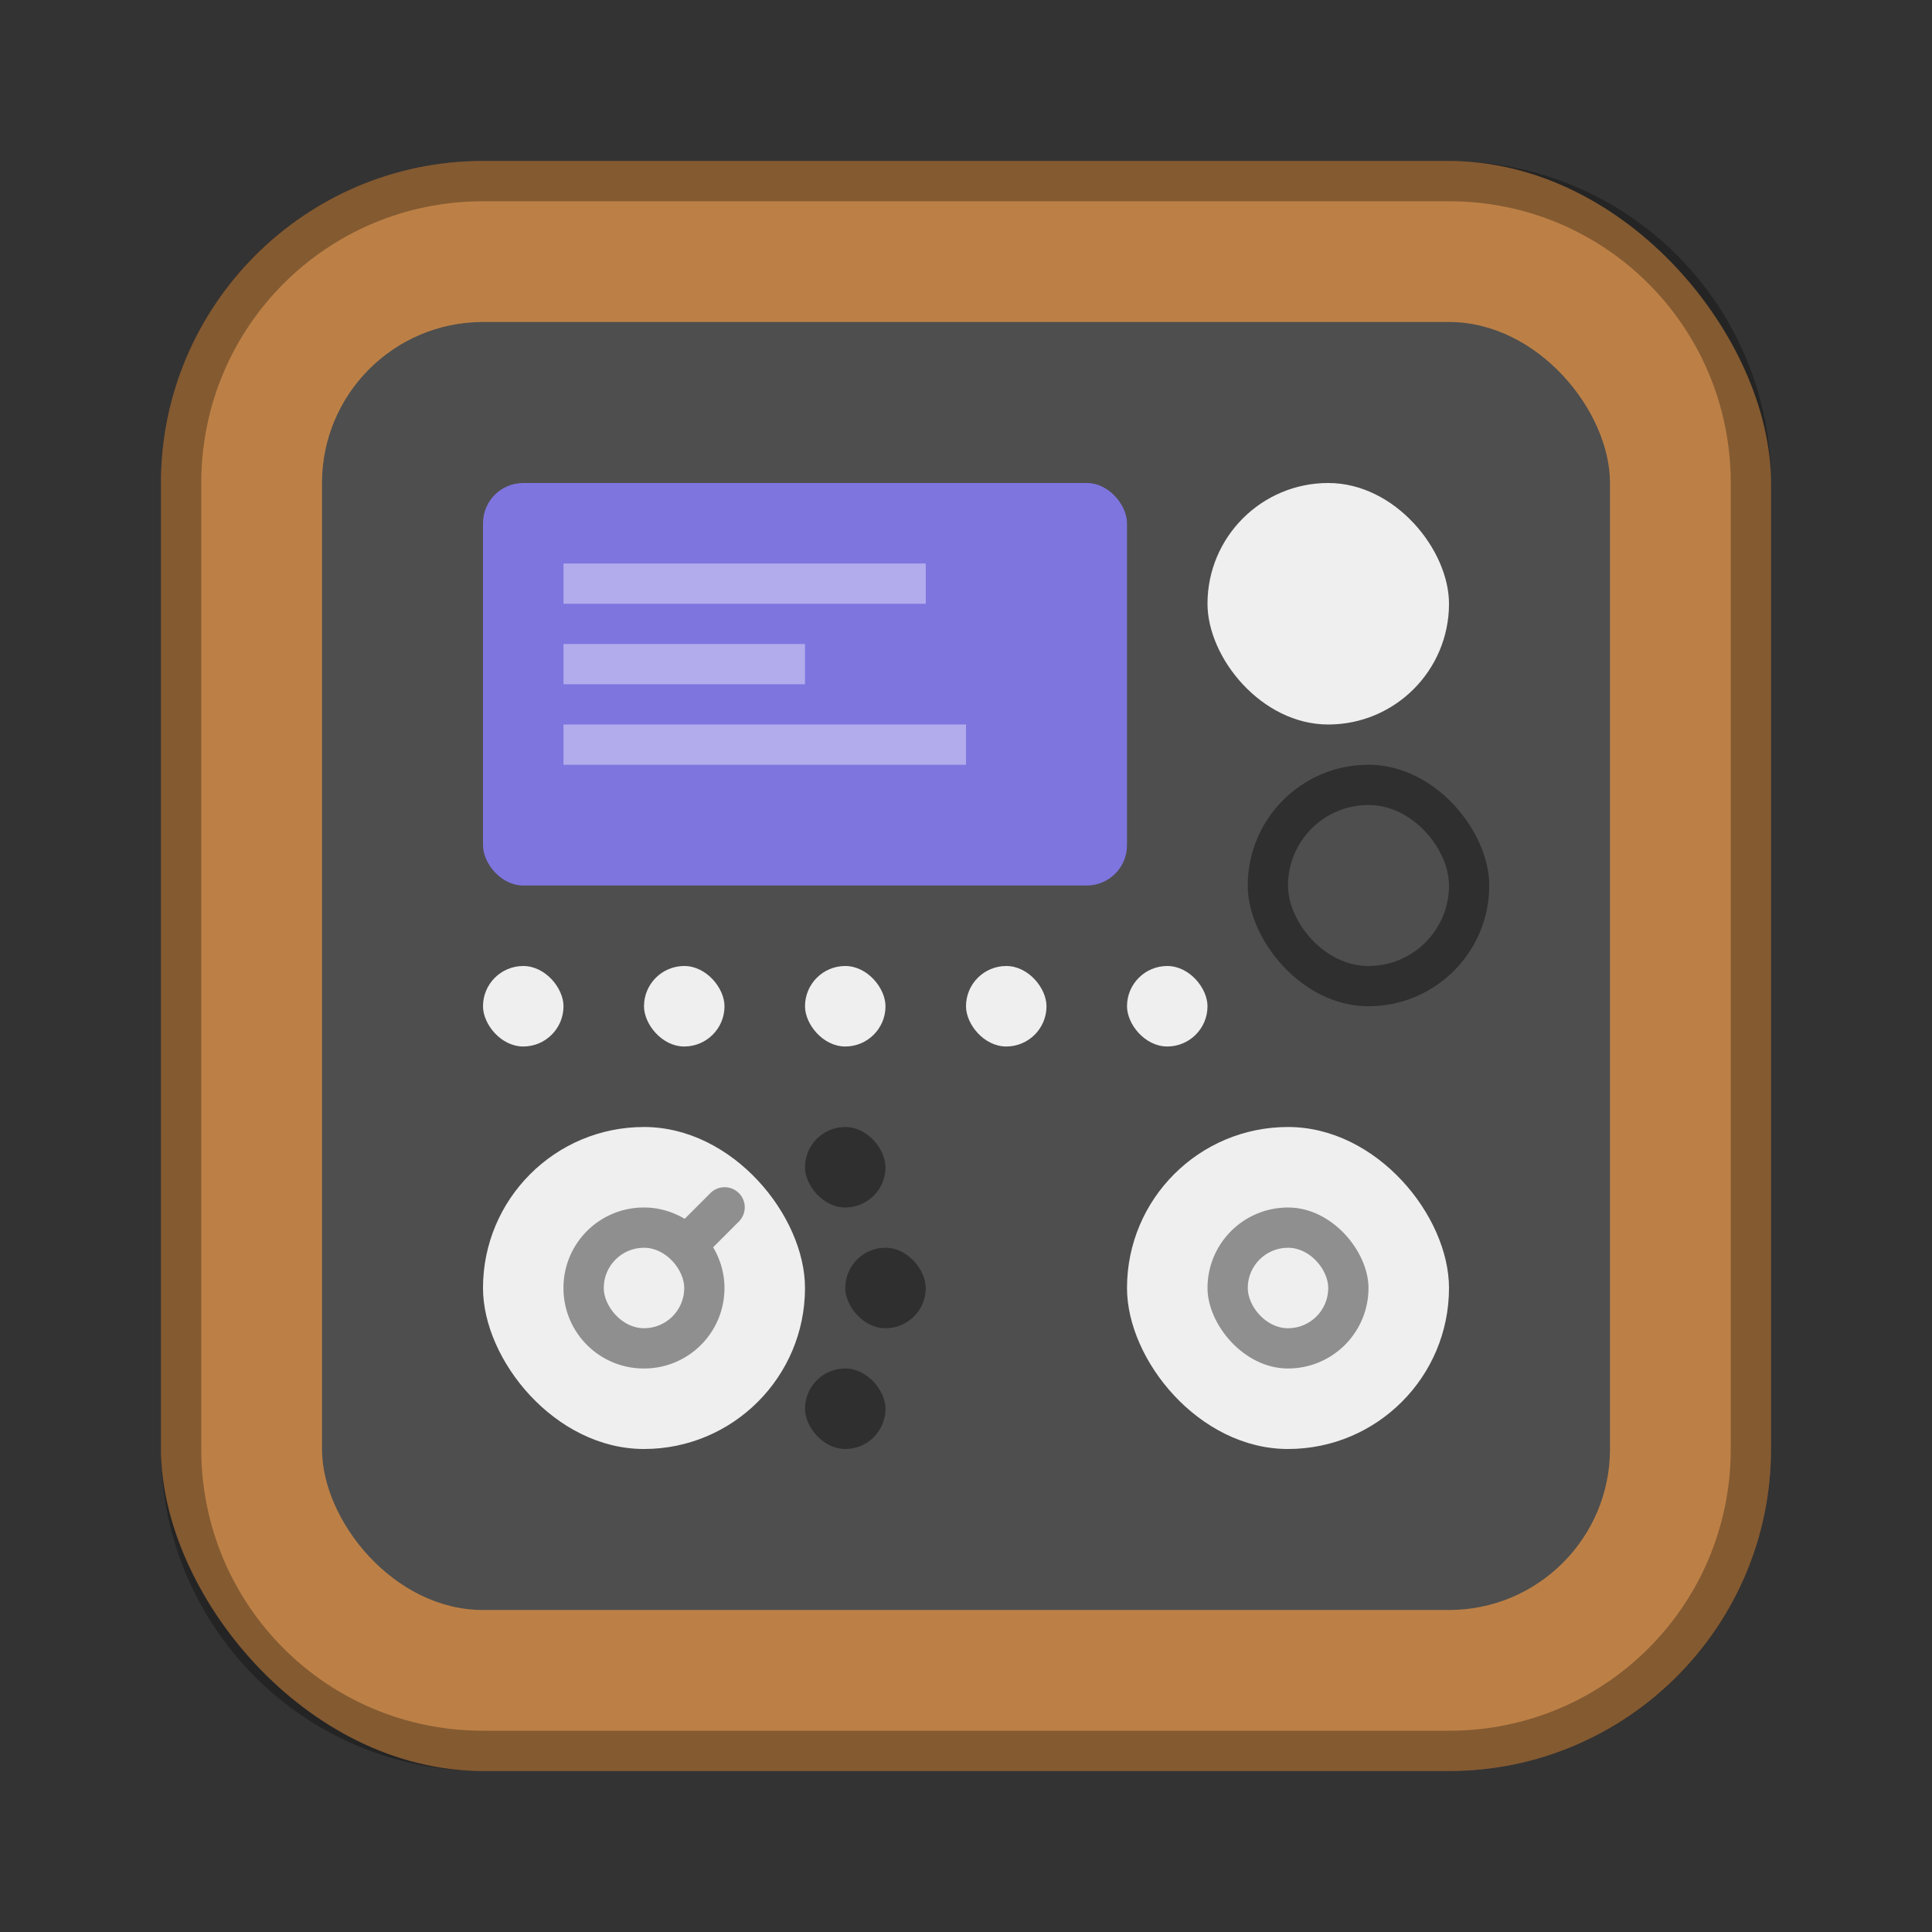 <?xml version="1.0" encoding="UTF-8"?>
<!-- Created with Inkscape (http://www.inkscape.org/) -->
<svg id="SVGRoot" width="48px" height="48px" version="1.1" viewBox="0 0 48 48" xmlns="http://www.w3.org/2000/svg" xmlns:cc="http://creativecommons.org/ns#" xmlns:dc="http://purl.org/dc/elements/1.1/" xmlns:rdf="http://www.w3.org/1999/02/22-rdf-syntax-ns#" xmlns:xlink="http://www.w3.org/1999/xlink">
 <rect x="0" y="0" width="48" height="48" fill="#333333" stroke="none"/>
 <defs id="defs815">
  <style id="style819">.cls-1{fill:none;stroke:#fff;stroke-linecap:round;stroke-linejoin:round;}</style>
  <style id="style819-7">.cls-1{fill:none;stroke:#fff;stroke-linecap:round;stroke-linejoin:round;}</style>
  <style id="style819-1">.cls-1{fill:none;stroke:#fff;stroke-linecap:round;stroke-linejoin:round;}</style>
  <style id="style819-05">.cls-1{fill:none;stroke:#fff;stroke-linecap:round;stroke-linejoin:round;}</style>
  <style id="style819-0">.cls-1{fill:none;stroke:#fff;stroke-linecap:round;stroke-linejoin:round;}</style>
 </defs>
 <g id="layer1" fill-rule="evenodd">
  <rect id="rect1373-5" x="4" y="4" width="40" height="40" ry="8" fill="#bc8046" style="paint-order:stroke fill markers"/>
  <path id="rect817" d="m12 4c-4.432 0-8 3.568-8 8v24c0 4.432 3.568 8 8 8h24c4.432 0 8-3.568 8-8v-24c0-4.432-3.568-8-8-8h-24zm0 1h24c3.878 0 7 3.122 7 7v24c0 3.878-3.122 7-7 7h-24c-3.878 0-7-3.122-7-7v-24c0-3.878 3.122-7 7-7z" opacity=".3" style="paint-order:stroke fill markers"/>
  <rect id="rect929" x="8" y="8" width="32" height="32" ry="4" fill="#4e4e4e" style="paint-order:normal"/>
  <rect id="rect828" x="12" y="28" width="8" height="8" ry="4" fill="#efefef" style="paint-order:normal"/>
  <rect id="rect830" x="28" y="28" width="8" height="8" ry="4" fill="#efefef" style="paint-order:normal"/>
  <rect id="rect832" x="30" y="30" width="4" height="4" ry="2" opacity=".4" style="paint-order:normal"/>
  <rect id="rect834" x="31" y="31" width="2" height="2" ry="1" fill="#efefef" style="paint-order:normal"/>
  <path id="rect832-9" d="m17.99 29.496a0.5 0.5 0 0 0-0.344 0.15l-0.635 0.635c-0.298-0.175-0.64-0.281-1.012-0.281-1.108 0-2 0.892-2 2s0.892 2 2 2 2-0.892 2-2c0-0.372-0.106-0.714-0.281-1.012l0.635-0.635a0.5 0.5 0 0 0-0.363-0.857z" opacity=".4" style="paint-order:normal"/>
  <rect id="rect834-5" x="15" y="31" width="2" height="2" ry="1" fill="#efefef" style="paint-order:normal"/>
  <rect id="rect858" x="20" y="28" width="2" height="2" ry="1" opacity=".4" style="paint-order:normal"/>
  <rect id="rect858-4" x="21" y="31" width="2" height="2" ry="1" opacity=".4" style="paint-order:normal"/>
  <rect id="rect858-4-0" x="20" y="34" width="2" height="2" ry="1" opacity=".4" style="paint-order:normal"/>
  <rect id="rect913" x="12" y="12" width="16" height="10" ry="1" fill="#7e75df" style="paint-order:normal"/>
  <rect id="rect915" x="30" y="12" width="6" height="6" ry="3" fill="#efefef" style="paint-order:normal"/>
  <rect id="rect1022" x="31" y="19" width="6" height="6" ry="3" opacity=".4" style="paint-order:normal"/>
  <rect id="rect917" x="32" y="20" width="4" height="4" ry="2" fill="#4e4e4e" style="paint-order:normal"/>
  <rect id="rect919" x="12" y="24" width="2" height="2" ry="1" fill="#efefef" style="paint-order:normal"/>
  <rect id="rect921" x="16" y="24" width="2" height="2" ry="1" fill="#efefef" style="paint-order:normal"/>
  <rect id="rect923" x="20" y="24" width="2" height="2" ry="1" fill="#efefef" style="paint-order:normal"/>
  <rect id="rect925" x="24" y="24" width="2" height="2" ry="1" fill="#efefef" style="paint-order:normal"/>
  <rect id="rect927" x="28" y="24" width="2" height="2" ry="1" fill="#efefef" style="paint-order:normal"/>
  <rect id="rect1144" x="14" y="16" width="6" height="1" fill="#fff" opacity=".4" style="paint-order:normal"/>
  <rect id="rect1146" x="14" y="14" width="9" height="1" fill="#fff" opacity=".4" style="paint-order:normal"/>
  <rect id="rect1148" x="14" y="18" width="10" height="1" fill="#fff" opacity=".4" style="paint-order:normal"/>
 </g>
 <style id="style26" type="text/css">.specularity {opacity:0.5;}
	.low-specularity {opacity:0.25;}
	.full-specularity {opacity:1;}
	.black {fill:#000000;}
	.white {fill:#ffffff;}
	.outline-big {stroke-width:16;stroke:none;opacity:0.1;fill:none;}
	.outline-small {stroke-width:8;stroke:none;opacity:0.2;fill:none;}
	.stroke-highlight {fill:none;stroke:none;opacity:0.2;}
       	.base-shadow 	{fill:black;opacity:75;}</style>
</svg>
